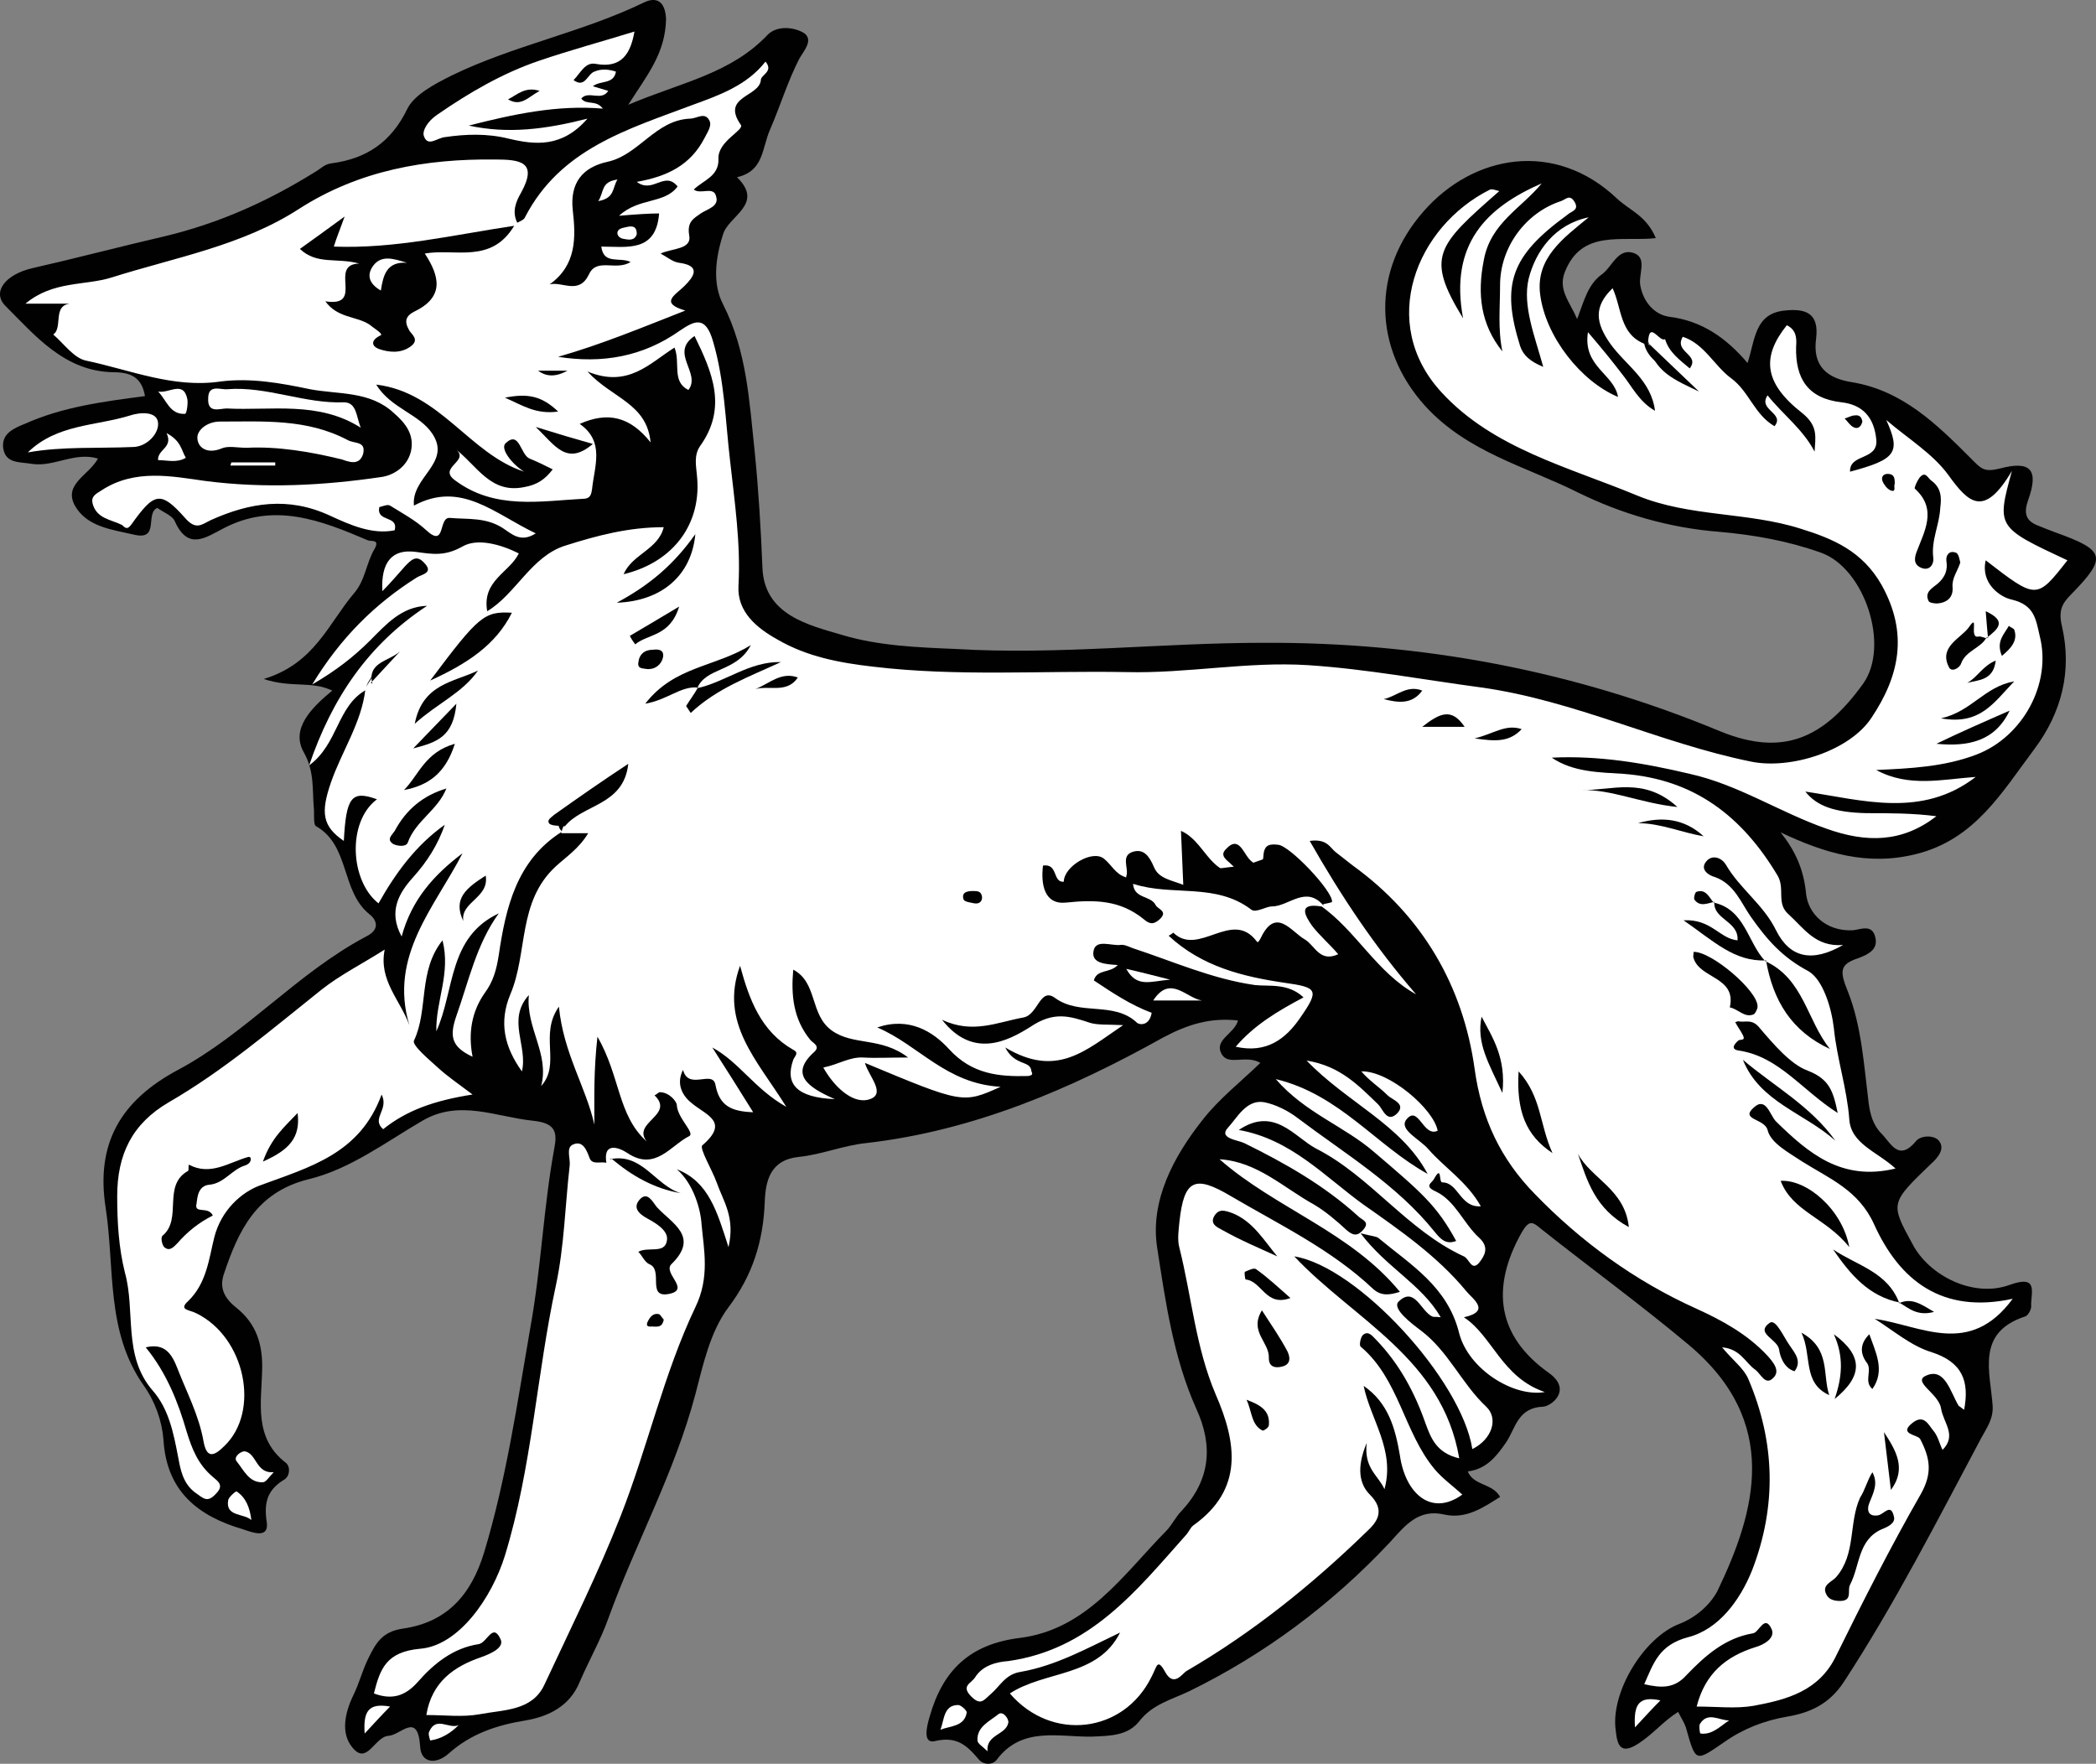 <?xml version="1.0" encoding="UTF-8" standalone="no"?>
<svg
   xmlns:dc="http://purl.org/dc/elements/1.1/"
   xmlns:cc="http://creativecommons.org/ns#"
   xmlns:rdf="http://www.w3.org/1999/02/22-rdf-syntax-ns#"
   xmlns:svg="http://www.w3.org/2000/svg"
   xmlns="http://www.w3.org/2000/svg"
   xmlns:sodipodi="http://sodipodi.sourceforge.net/DTD/sodipodi-0.dtd"
   xmlns:inkscape="http://www.inkscape.org/namespaces/inkscape"
   inkscape:version="1.0 (4035a4f, 2020-05-01)"
   height="228.816"
   width="271.915"
   sodipodi:docname="wolf-passant.svg"
   xml:space="preserve"
   viewBox="0 0 271.915 228.816"
   y="0px"
   x="0px"
   id="Layer_1"
   version="1.1"><rect x="0" y="0" width="271.915" height="228.816" fill="#808080" stroke="none"/><defs
   id="defs36497" /><sodipodi:namedview
   inkscape:current-layer="Layer_1"
   inkscape:window-maximized="0"
   inkscape:window-y="25"
   inkscape:window-x="0"
   inkscape:cy="115.39078"
   inkscape:cx="133.80809"
   inkscape:zoom="2.52"
   fit-margin-bottom="0"
   fit-margin-right="0"
   fit-margin-left="0"
   fit-margin-top="0"
   showgrid="false"
   id="namedview36495"
   inkscape:window-height="480"
   inkscape:window-width="820"
   inkscape:pageshadow="2"
   inkscape:pageopacity="0"
   guidetolerance="10"
   gridtolerance="10"
   objecttolerance="10"
   borderopacity="1"
   bordercolor="#666666"
   pagecolor="#ffffff" />
<style
   id="style36310"
   type="text/css">
	.st0{fill:#010101;}
	.st1{fill:#FFFFFF;}
</style>
<g
   transform="translate(-16.192,-84.609)"
   id="g36492">
	<g
   id="g36490">
		<path
   id="path36312"
   d="m 97.7,98.2 c 6.8,-2.9 13.3,-4 18.1,-9.1 1.2,-1.2 3.4,-1 4.7,-0.2 1.3,0.9 -0.1,2.4 -0.6,3.3 -1.5,2.9 -2.5,6.2 -3.8,9.2 -1.1,2.5 -0.8,5.4 -4.3,6.2 3.6,3.5 -1.1,5 -1.8,7.4 -1,3.1 -1.4,6.4 0,9.1 3.1,6.1 3.4,12.6 4.1,19.1 0.5,5 0.8,10 1,15 0.2,6.2 6,7.5 10.4,8.8 4.7,1.4 9.8,1.6 14.7,1.8 13.3,0.8 26.6,-0.8 39.9,-0.8 20.5,-0.1 40.3,3.6 59.3,11.5 8.1,3.3 13.4,0.9 18.5,-6.2 3.5,-4.9 0.2,-15 -5.5,-17 -4.2,-1.5 -8.6,-2.3 -13.2,-2.7 -6.4,-0.5 -12.6,-2.3 -18.3,-5.1 -6.8,-3.4 -14.3,-5.2 -19.8,-11.2 -6.8,-7.5 -7,-17.6 -0.2,-25.3 6.4,-7.3 17,-9.3 25.1,-1.6 1.6,1.5 3.8,2.2 5,5.1 -4.4,0.5 -9.6,-1.2 -11.8,4.4 -0.9,2.3 0.6,3.8 1.6,6.1 0.9,-2.4 1.4,-4.5 3.2,-5.8 1.4,-1 2.1,-3.6 4.3,-2.7 1.6,0.7 0.4,2.8 0.7,4.2 0.4,2.1 1.8,3.7 3.7,4 4.2,0.5 7.4,2.7 10.2,6 1,-3 0.9,-6.4 4.8,-6.8 2.7,-0.3 4.5,0.3 4.1,3.6 -0.5,3.6 1.4,5.2 4.7,5.7 6.5,1.1 10.9,5.4 15.3,9.8 1.4,1.4 1.7,1.9 3.8,1.4 4.1,-1.1 5.1,0.2 3.7,4.1 -0.6,1.7 -0.3,2.7 1.3,3.3 0.7,0.3 1.5,0.6 2.3,0.9 6.4,2.3 6.7,3.2 2,8 -1.2,1.2 -1.7,2.1 -1.2,4.2 1.3,5.7 0,11.1 -3.6,15.9 -4.2,5.6 -7.7,11.7 -15.3,13.6 -6.3,1.6 -11.9,-0.1 -17.6,-2.8 1.9,2.4 3,4.8 3.3,8 0.3,2.6 2.6,4.8 5.9,4.7 1,0 2.7,-1 3.1,1 0.3,1.5 -0.9,2.1 -2.2,2.6 -2.4,0.8 -2.5,1.6 -1.4,4.3 1.8,4.5 2.1,9.6 2.7,14.4 0.2,1.6 0.6,3 1.7,4.1 1.2,1.2 2.2,3.7 4.5,0.9 0.6,-0.7 2.4,-0.8 3,0.1 0.7,1 -0.2,2.1 -1.1,2.9 -5.3,5.1 -5.3,5.1 -2.4,10.4 2.2,4.2 8,7 12.6,5.3 3.9,-1.4 2.7,1.1 2.8,2.8 0,0.4 -0.4,1.2 -0.8,1.3 -6.4,2.1 -4.5,7.2 -4.2,11.6 0.1,1.7 -0.8,2.9 -1.5,4.2 -5.7,10.7 -11.2,21.5 -17.8,31.6 -1.9,2.9 -4.4,4 -7.3,4.5 -3,0.5 -5.8,1.6 -8.2,3.3 -3.8,2.6 -3.7,2.7 -5,-1.9 -0.2,-0.6 -0.6,-1.2 -1,-2 -1.8,1.1 -3.2,2.8 -5,4 -2.5,1.7 -2.9,0.3 -3.1,-1.6 -0.7,-4.9 3.6,-12 8.2,-13.8 2.1,-0.8 4,-2.4 5,-4.3 5,-10.4 8.2,-21.9 -3.7,-31.9 -6.2,-5.2 -12.8,-10 -19.1,-15 -1.2,-1 -1.6,-1.3 -2.6,0.4 -4.1,7.3 -3.1,13.5 3.5,18.2 3.1,2.2 0.4,4.3 -0.7,4.4 -3.3,0.1 -3.6,2.8 -4.8,4.6 -1.3,1.9 -2.6,3.5 -5,3.8 0.8,1.9 3.2,1.5 4.2,3.3 -2.2,1.4 -4.4,2.9 -7.2,2.3 -3.4,-0.8 -5.1,1.4 -7.1,3.6 -7.5,8 -16.2,14.5 -26,19.3 -2.3,1.1 -4.8,1.7 -6.5,3.9 -1.5,1.9 -3.8,1.9 -6.1,2 -4.3,0.1 -9.1,-1.4 -12.4,3 -0.5,0.7 -1.7,0.7 -2.3,0 -1.6,-1.9 -2.9,-3.1 -5.8,-2.4 -1.5,0.3 -1,-1.9 -0.6,-3.2 1.7,-6 5.2,-9.4 11.7,-10.2 8.7,-1.1 13.4,-8.2 19,-13.9 0.7,-0.7 1.2,-1.8 2,-2.6 3.7,-4 4.1,-8.4 1.9,-13.2 -3,-6.7 -4,-13.9 -5.1,-21 -0.9,-6 2.1,-11.7 5.9,-16.5 2.1,-2.7 4.9,-4.9 7.5,-7.4 -1.9,-1.1 -4.1,0.4 -5,-1.1 -1.1,-1.9 1.6,-2.6 2.1,-4.4 -3.6,-0.4 -6.5,0.5 -9.7,2.2 -12,6.7 -24.6,12.1 -38.5,13.7 -3,0.3 -5.8,1.5 -8.8,1.8 -3.7,0.4 -4.3,3.1 -4.4,5.9 -0.2,5.1 -1.6,9.5 -4.7,13.6 -2.4,3.2 -3.3,7.5 -4.3,11.3 -2.7,10.2 -7.8,19.4 -11.3,29.1 -1,2.8 -2.5,5.4 -3.7,8.2 -1.3,3.2 -4.1,4.5 -7,5 -3.7,0.6 -7.1,1.7 -10,4.3 -1.7,1.5 -3.6,1.2 -3.7,-0.9 -0.3,-4.6 -2.5,-1.5 -4.1,-1.4 -1.8,0.1 -2.8,3.9 -4.7,1.5 -1.5,-1.8 -1,-4.4 0.1,-6.7 0.8,-1.6 1.2,-3.3 2,-4.9 0.9,-1.8 1.7,-3.4 4.4,-3.8 5.7,-0.8 8.9,-4.3 10.6,-9.9 2.9,-9.6 4.3,-19.4 6,-29.2 1.4,-7.7 1.7,-15.6 3.1,-23.2 0.4,-2.1 0.2,-3.3 -2.8,-3.6 -4.8,-0.5 -9.5,-2.8 -14.3,0 -4.8,2.8 -9.4,6.3 -14.8,7.6 -6.8,1.7 -9.1,6.7 -11,12.4 -0.6,1.9 0.3,3.2 1.7,4.3 2.6,2.1 3.4,4.8 3.3,8.1 -0.1,4.2 -1.1,8.8 3.1,12 0.6,0.5 0.5,1.8 -0.3,2.2 -2.1,1.3 -2.6,2.9 -2.2,5.5 0.3,2.2 -1.9,1.3 -3.1,0.9 -5.8,-1.7 -9.9,-4.9 -10.3,-11.6 -0.2,-2.5 -1.1,-5 -2.6,-7.1 -4.9,-7 -3.7,-15.2 -4.9,-23 -1.3,-8.3 1.9,-13.9 9.4,-17.9 8.8,-4.7 15.5,-12.6 24.4,-17.3 2,-1 1.2,-2.3 0.4,-2.9 -3.7,-3 -2.5,-8.9 -6.9,-11.4 -0.4,-0.2 -0.2,-1.6 -0.3,-2.4 -0.2,-2.4 0.1,-4.7 -1.3,-7.2 -1.7,-3 0.9,-5.7 3.7,-8 -2.8,-1.3 -5.2,-0.3 -8.9,-1.5 6.6,-2 8.4,-7.2 11.7,-11.1 1.5,-1.7 1.6,-4 2.7,-5.8 0.7,-1.3 -0.5,-0.9 -0.9,-1.1 -6.1,-2.6 -12.2,-5 -18.8,-1.5 -2.3,1.2 -4.5,2.8 -6.2,-0.9 -0.3,-0.8 -1.5,-1.2 -2.3,-1.8 -1.6,0.7 0.3,4.2 -2.9,3.5 -3,-0.7 -6.2,-1 -7.8,-3.8 -1.5,-2.8 1.8,-3.9 3,-6.1 -3,-0.9 -5.7,1.1 -8.5,0.7 -1.7,-0.3 -3.5,0 -3.8,-2.1 -0.2,-1.8 1.3,-2.5 2.8,-3.1 4.9,-2.2 10.2,-2.9 15.6,-3.6 -0.4,-2.4 -1.8,-3.1 -4.1,-3.1 -6.3,-0.1 -10.1,-4.7 -14,-8.6 -1.8,-1.8 0,-4.1 3.5,-4.9 5.7,-1.3 11.4,-2.8 17,-4.1 7.2,-1.7 13.6,-4.6 19.7,-8.4 0.7,-0.4 1.2,-1 2.1,-1.1 4.5,-0.6 7.7,-2.7 9.8,-7 0.9,-1.9 3.6,-3.3 5.8,-4.4 8,-3.9 17,-5.6 25,-9.5 1.5,-0.7 2.7,-0.2 2.8,2.2 -0.1,4.5 -2.5,7.3 -4.9,11.1 z"
   class="st0" />
		<path
   id="path36314"
   d="m 230,129.1 c 0.1,-3.1 1.5,0 2.2,-0.5 0.5,1.7 1.9,2.7 3.2,3.8 1.4,-1.8 -2.1,-2.1 -0.9,-4.1 2.8,0.9 4.1,3.8 6.3,5.4 2.3,1.7 3,4.7 5.6,6.2 1.4,-1.7 -2.2,-2.1 -0.9,-4 2,2.5 4.6,4.4 6.1,7.3 0.1,-1.9 0.5,-3.3 -1.6,-5 -5,-3.9 -5.3,-7.3 -2,-11.4 1.2,0.6 1.3,1.6 1.2,2.8 -0.1,4.1 1.5,6.7 5.9,7.2 2.6,0.3 4.2,1.8 4.5,4.8 0.3,2.8 -3.5,1.8 -3.4,4.2 6,-1.6 6.6,-2.5 4.7,-6.7 2.8,2.4 6.1,4.4 8.1,7.2 2.6,3.6 4.6,5.5 8.2,-0.6 -2,7.3 -2,7.3 7.2,11.6 -4,5.1 -4,5.1 -10.6,0 -0.7,3 1.9,4.8 3.4,5.1 2.9,0.7 3.1,2.5 3.6,4.7 1.6,6.2 -2.2,13.1 -8.2,15.4 -4.2,1.6 -8.6,1.8 -13,2 4.2,2.3 8.6,1.2 12.9,0.9 -7,5.4 -14.7,3 -22.1,1.9 1.5,1.9 3.8,2.7 7.9,2.8 3,0 6.1,0 9.1,0.4 -4.4,3.4 -9,3.5 -14.3,1.6 -6,-2.1 -11.4,-5.7 -17.7,-7.1 -5.9,-1.4 -11.8,-2.4 -17.9,-2.1 2.8,1.9 6.2,1.9 9.3,2.1 9.2,0.7 15.4,5.5 20,13.2 1,1.7 -0.2,3.6 1.4,5 2,1.8 3.5,4.3 7.1,4 -4,2.3 -6.9,1.7 -8.7,-1.9 -1.6,-3.3 -4.7,-5.4 -6.5,-8.5 -0.6,-1 -1.8,-1.3 -2.5,-0.5 -1,1.1 0.3,1.9 1.1,2.1 2.5,0.9 3.4,3.4 4.6,5.1 2.1,3 4.1,5.3 7.5,7.1 1.9,1.1 3,4.8 3.3,7.4 0.4,4 1.7,7.8 2,11.8 0.2,3.2 3.6,4.2 6,6.4 -7,1.7 -11.3,-2 -15.5,-6.1 -0.8,-0.8 -1.3,-3.3 -2.9,-1.8 -1.8,1.6 1.4,1.4 1.8,2.9 0.4,1.7 2.7,2.9 4.5,4.1 3.5,2.2 7.3,3.7 9.3,8.1 3.3,7.3 8.8,11.7 18,9.7 -5.6,7.6 -11.8,3.5 -17.9,2.6 2.4,1.5 4.7,3.5 7.3,4.3 4.1,1.3 5,3.8 4.3,7.5 -0.3,-0.2 -0.5,-0.4 -0.7,-0.5 -1.1,-1.8 -1.8,-5.1 -4.3,-3.9 -1.7,0.8 1.7,2.3 2,4.2 0.3,1.9 2.1,3.5 0.2,5.4 -0.4,-0.8 -0.6,-1.8 -1.2,-2.5 -0.6,-0.7 -1.2,-2.2 -2.7,-1 -1.9,1.5 0.7,1.5 1,2.1 1.3,2.5 1.6,4.4 0.1,7.1 -3.9,6.8 -7.5,13.9 -11,21 -2.2,4.6 -6.4,5.7 -10.7,6.5 -2.3,0.4 -4.7,0.1 -7.4,0.1 1.1,-4.3 3.8,-6.5 7.6,-7.7 1.1,-0.3 2.7,-1.2 2.1,-2.4 -0.9,-1.9 -1.6,0.5 -2.4,0.6 -3.6,0.6 -6.2,2.9 -8.6,5.4 -1.6,1.8 -3.3,1.7 -5.5,1.2 1.2,-2.7 1.9,-5.1 5.7,-6.1 3.9,-1 6.7,-4.7 8.3,-8.7 3.2,-8.3 3,-16.6 -0.5,-24.8 -0.6,-1.4 -2,-2.4 -3.4,-4.1 2.4,0.2 3,2 4.3,2.9 0.7,0.5 1.3,2.1 2.3,1.1 1,-0.9 0.1,-2 -0.7,-2.9 -2.6,-2.8 -5.9,-4.6 -9.2,-6.1 -8,-3.6 -15,-8.7 -21,-14.9 -4.4,-4.5 -6.9,-9.7 -7.8,-16.2 -1.5,-10.8 -6.8,-19.9 -15.8,-26.4 -0.8,-0.6 -1.5,-1.2 -2.3,-1.8 -0.7,-0.6 -1.1,-1.7 -3.3,-1.4 4.1,7.2 8.5,13.8 13.8,19.9 -5.1,-2.8 -7.8,-8.3 -12.4,-11.5 -0.6,-2.8 -3.1,-4.1 -4.9,-5.7 -1.6,-1.4 -3.7,0.5 -5.7,0.6 -3.5,0.2 -3.5,1.1 -6.2,-1.6 -1.1,1.3 0.4,3.6 -1.4,4.3 -1.7,0.6 -3.2,-0.5 -4.4,-1.8 -1.3,-1.3 -1.9,-0.1 -2.6,0.7 -3.2,-1 -6.4,-1.5 -9.3,1.4 3.6,0.6 7.5,0.5 11,2.1 -0.1,-1 -2.4,-1.7 -0.6,-3.1 4.5,1.2 9.5,-0.7 13.9,2 1.8,1.1 4.1,-0.2 6.1,-0.4 1.6,-0.2 3.7,-1.3 4.2,1.6 -3.1,-0.5 -2.1,1.2 -1.2,2.5 1,1.3 2.3,2.4 3.4,3.7 -2.4,1.1 -3,-1.1 -4.3,-1.9 -1.8,-1 -3.8,-4.4 -5.8,-0.1 -0.2,0.3 -0.3,0.6 -0.5,0.3 -3.2,-4.2 -7.5,2.1 -10.8,-1.1 0,0 -0.2,0.2 -0.6,0.4 4.3,4 9.6,5.3 15,6.1 4.3,0.6 4.6,0.9 2.1,4.5 -1.9,2.8 -4.4,4.7 -8.4,3.8 2.4,-2.8 5.4,-4.6 8.8,-6.4 -2,-1.9 -4.5,-1.4 -6.3,-1.6 -5.6,-0.8 -10.7,-3.1 -15.9,-4.8 -0.5,-0.2 -1.1,-0.5 -1.6,-0.4 -1.2,0.1 -3,-0.7 -3.4,0.6 -0.5,1.8 1.5,1.9 3.1,2 -1,1.1 -2.7,0.5 -3.1,2 2.4,1.6 4.8,3.2 7.5,4.2 -0.3,1.8 -1.7,1.6 -2,1.2 -3,-2.7 -7.3,-0.8 -10.5,-3.1 -2,-1.5 -2.2,2.1 -4.1,2.5 -3.4,0.6 -6.6,2.2 -10.6,0.3 4,5.1 8.5,2.8 11.5,0.9 3,-2 5,-1.4 7.7,-0.5 1,0.3 2.2,0.2 4.3,0.3 -4.9,3.3 -8.6,6.9 -15.3,2.9 1.3,2.5 3.3,1.6 3.4,3.1 0.2,0.4 0.1,0.5 -0.4,0.6 -3.8,0.1 -7.3,-0.2 -10.3,-3.5 -2.1,-2.3 -5.2,-4.2 -9.3,-2.8 5.4,2.3 8.9,7.3 16,7.7 -4.9,2.2 -4.9,2.2 -17.6,-3.1 0.5,1.8 3,4.2 0.3,4.8 -2,0.4 -4.3,-1.7 -5.7,-4.2 2,-0.4 3.4,-1.4 5.2,-1.3 1.6,0.1 3.2,0 5.8,0 -3.5,-2.7 -7.1,-1.5 -9.9,-3.5 -2.9,-2.1 -1.8,-6.2 -5,-7.9 -0.3,3.3 0,6.4 2.2,9.1 0.3,0.4 1.4,0.8 0.5,1.6 -3.1,2.8 -1,4.5 2.7,6.1 -5,-0.2 -6.5,-2 -5.4,-5.1 0.2,-0.5 0.8,-0.9 0,-1.3 -4.2,-2.4 -5.7,-6.5 -6.9,-10.9 -2.7,7.4 2.2,12.2 6,18.3 -4.1,-2.3 -6.1,-5.8 -9.6,-7.7 1.8,2.8 3.5,5.5 5.3,8.4 -2.8,-0.1 -4.4,-0.8 -4.9,-3.6 -0.4,-1.9 -3.5,0.8 -4.2,-1.9 -1,2 0.1,3.5 1.1,4.3 1.9,1.6 5,2.4 1.4,5.5 -0.4,0.4 1.3,3.2 1.9,4.9 0.8,2.3 2.4,4.4 1.5,8.3 -1.5,-4.7 -2.6,-8.5 -6.7,-10.1 2.2,1.9 3.1,5.3 3.2,7.1 0.3,3.3 1.1,6.9 -0.8,10.8 -4.1,8.6 -6.2,18.2 -9.7,27.1 -2.9,7.4 -6.5,14.6 -9.9,21.9 -1.6,3.4 -5.3,3.2 -8.4,3.8 -2.2,0.4 -4.5,0.1 -6.9,0.1 0.7,-4.3 3.6,-6.3 7.1,-7.5 1.4,-0.5 3.1,-1.3 2.5,-2.4 -1,-2.1 -1.7,0.5 -2.8,0.7 -3.3,0.5 -5.8,2.5 -7.9,4.9 -1.6,1.8 -3.3,2.4 -5.7,1.5 0.8,-3.2 1.6,-5.4 6,-5.8 5,-0.4 9.3,-6.6 11,-12.1 3.5,-11.4 4.1,-23.4 6.6,-35 1.1,-5.1 1.2,-10.4 1.8,-15.6 0.1,-0.9 -0.5,-2.3 0.4,-2.7 1.3,-0.6 1.8,0.7 2.2,1.8 0.4,0.9 1.5,0.3 2.3,0.6 2.3,0.9 4.5,2.1 6.6,3.5 -2.2,-1.3 -4.2,-2.8 -6.7,-3.3 -0.6,-3 1.5,-2.3 2.7,-1.5 3.6,2.4 5.6,-1 8,-2.2 0.8,-0.4 -1.5,-2.3 -1.6,-4 0,-0.5 -1,-1.7 -2.2,-1.7 -0.2,0 -0.4,0.3 -0.7,0.4 2.7,2.6 -3,3.5 -1,6 -3.8,-3.4 -3.4,-8.4 -6.4,-13.6 -0.5,4.5 -0.4,7.9 -0.4,11.4 -1.1,-4.9 -4,-9.2 -4.6,-15.3 -2.6,3.7 0.3,7.4 -2.3,10.3 1.1,-4.2 -2,-7.5 -1.6,-11.8 -2.9,3.2 -0.1,6.6 -0.9,9.9 -2.3,-3.2 -3,-6.4 -1.5,-10 2.3,-5.4 0.9,-12 5.9,-16.6 1.3,-1.2 3,-2.3 4.2,-4.3 -1.3,0 -2.4,0 -3.5,0 0.7,-3.4 4.7,-3.1 6.1,-5.6 -1.7,1.3 -3.5,2.6 -5.5,3.6 -0.9,0.5 -1.3,0.9 -0.5,1.8 -5.9,3.7 -7.3,9.9 -8.2,16 -0.3,1.9 -0.7,3.4 -1.8,4.9 -1.7,2.4 -2.2,5.2 -1.6,8.3 -2.8,-1.3 -3,-2.7 -2.1,-5.3 1.6,-4.5 2.6,-9.3 5.5,-13.3 -6.6,3.1 -5.7,10 -8.1,15.3 -0.1,-3.9 1.9,-7.5 0.8,-11.8 -3.2,4 -1.8,9 -3.7,13 -0.3,0.6 2,2.5 3.2,3.6 1.1,1 2.4,1.9 4.4,3.4 -5.1,0.8 -8.6,2.1 -11.6,4.5 -1.6,-1.4 0.8,-2.5 -0.2,-4.5 -2.8,7.7 -9.3,9.4 -15.8,11.8 -2.4,0.9 -5,3.2 -5.9,6.7 -0.7,2.8 -1,6 -3.4,8.3 -1.3,1.2 0.2,1.1 1.1,1.6 6.3,3.1 8.3,12.7 3.6,17.2 -1.4,1.4 -2.3,1.6 -2.7,-0.6 -0.6,-3.4 -2.2,-6.4 -3.4,-9.5 -0.7,-1.8 -1.6,-3.3 -4.1,-2.7 2.7,3.3 4.2,7.1 5.3,10.9 0.7,2.3 1.5,4.3 3.4,5.9 0.7,0.6 1.5,1.1 0.4,2.2 -1.1,1.2 -1.6,0.6 -2.6,-0.1 -1.7,-1.2 -2,-3.1 -2.3,-4.7 -0.6,-3.1 -1.2,-6.2 -3.3,-8.6 -3.9,-4.5 -2.2,-10.3 -3.6,-15.3 -0.8,-3.2 -1,-6.5 -1,-9.9 0,-5.4 1.9,-9.4 6.7,-12.2 7.1,-4.1 13.4,-9.5 19.8,-14.6 2.4,-1.9 5.2,-3.3 8.2,-5.2 -0.8,4 2,6.5 3.2,9.8 -2.7,-9 3.3,-15.3 6.9,-22.3 -3.7,2.8 -6.6,6 -7.9,10.8 -1.8,-3.3 -0.3,-5.7 1.5,-7.7 1.8,-2 3.2,-4.2 4.1,-6.8 -3.8,2.7 -6.4,6.3 -8.6,10.2 -3.7,-2.9 -4.1,-10.6 -0.2,-13.5 -3.3,-1.2 -4,-0.3 -4.3,5.4 -2.8,-1.9 -3,-3.7 -1.7,-7.5 1.4,-4.1 4,-7.8 4.5,-12.2 0.2,-0.8 1,-1.2 1.1,-2.5 -0.2,1.2 -1.1,1.7 -1,2.6 -3.8,2.1 -3.6,7 -7.4,9.8 3,-8.8 7.7,-15.7 15.3,-20.7 -3.3,0.1 -5.3,2.4 -7.4,4.5 -2.1,2.1 -4.4,3.9 -7.5,5.7 3.7,-6.1 8.2,-10.5 13.6,-13.9 0.7,-0.4 2.2,-0.6 0.9,-1.9 -1,-1.1 -1.7,-0.3 -2.4,0.4 -1,1.1 -1.9,2.2 -3,3.3 -0.2,-3.7 1.2,-5.5 4.3,-5.1 2.2,0.3 3.8,0.6 6.1,-0.7 1.9,-1.1 4.9,-0.3 7.3,0.9 -1.2,2.5 -4.8,3.5 -4.1,7.5 3.7,-2.2 5.7,-7.1 10.1,-8.5 4.1,-1.3 8.2,-2.4 12.8,-2.4 -0.7,2.9 -4.1,3.5 -5.2,6.1 6.6,-1.6 10.2,-6.7 9.5,-12.9 -0.1,-1.2 -0.4,-2.5 0.4,-3.7 3.6,-5 1.6,-9.6 -0.7,-14.3 -3.3,2.2 0.9,4.8 -0.8,7 -2.2,-1.1 -1,-3.5 -1.8,-5.5 -3.2,2 -6,5.3 -11.3,3.1 3.2,3.5 7.7,4.1 8.2,9.2 -2.7,-3.4 -5.6,-4 -9.2,-2.4 3.3,2.3 1.9,5.5 1.6,8.5 -0.1,0.6 -0.2,1.1 -0.9,1.2 -5.8,0.3 -11.7,1.5 -16.9,-2.4 -2.3,-1.7 2.2,-2.5 0,-4.1 2.9,2.2 4.6,5.9 9,5 1.7,-0.3 2.7,-1 3.7,-2.3 -1,-0.5 -2,-1 -3,-1.4 -1.2,-0.5 -1.3,-3.7 -3.1,-2 -0.8,0.7 0.9,2.8 2.4,3.7 -7.1,-2.3 -10.9,-10.3 -19.2,-11.3 1.9,3.1 5.6,3.8 7.3,6.4 2.5,3.8 -2.8,5.6 -2.4,9.3 6.1,-3.3 10.5,1.1 15.8,3.6 -2,1.3 -3.2,0 -4.3,-0.7 -2.2,-1.4 -4.5,-1.1 -6.8,-1.3 -1.6,-0.2 -0.5,4 -3.1,1.6 -1.4,-1.3 -3.1,-2.2 -4.7,-3.2 -0.3,-0.2 -1,0.1 -1.4,0.2 -0.4,2 2.5,1 2,3 -2.9,0.6 -5.8,-0.7 -8.4,-1.9 -5.4,-2.5 -10.4,-1.7 -15.5,0.6 -1.2,0.6 -1.9,1.3 -3.3,-0.3 -3.2,-3.6 -4,-3.3 -7,0.9 -0.6,0.8 -0.9,0.2 -1.2,0 -1.4,-0.7 -3.3,-0.8 -3.8,-2.8 -0.2,-0.9 0.4,-1.2 1.2,-1.7 4.3,-2.8 9.1,-1.8 13.4,-1.2 7.7,1 15.3,0.6 22.8,-0.5 1.6,-0.2 3.4,-1.3 3.9,-3.3 0.5,-2.2 -0.7,-3.7 -2.2,-5 -3.1,-2.9 -7.2,-2.4 -10.9,-3.1 -3.8,-0.8 -7.7,-1.5 -11.6,-1 -6.1,0.9 -11.7,-1.5 -17.4,-2.7 -1.6,-0.3 -2.9,-2.2 -4.3,-3.4 1.4,-0.9 -0.4,-4.3 2.9,-4 -2,0 -4,0 -6.5,0 3.6,-3 7.7,-2.3 11.2,-3.4 8.2,-2.6 16.9,-4.1 24.3,-8.9 7.8,-5 16.4,-6.5 25.4,-6.4 3.3,0 5.6,0.3 3.4,4.3 -0.7,1.2 -1.2,2.5 -0.5,3.9 0.4,-0.2 0.9,-0.4 1,-0.7 4.6,-8.9 13.3,-11.4 21.8,-14.6 3.3,-1.2 7,-2.5 9.4,-5.6 1.1,1.3 -0.6,1.7 -0.6,2.4 -0.2,2.2 -5.2,2.1 -2.6,5.8 0.5,0.7 -3,2.1 -2.9,4.4 0.1,2.3 -2,2.8 -3.2,4 0.9,0.7 2.6,-0.5 2.9,0.9 0.4,1.3 -1.1,1.6 -2,2.2 -0.8,0.6 -1.8,1 -1.5,2.8 0.4,1.9 -2.2,1.7 -3.7,2.4 0.9,0.5 1.6,1.1 2.4,1.2 3,0.4 1.8,1.9 0.7,3 -1.2,1.2 -3.3,2.2 0.1,3.2 -5.6,2.2 -10.9,4.4 -16.5,6 5.7,0.9 11,0 15.8,-3.4 1.8,-1.2 3.3,-2.1 4.3,1.4 1.5,5.1 1.6,10.3 2.2,15.4 0.6,5.4 1.4,10.8 1.1,16.3 -0.2,3.4 2.4,5.5 5.1,7 3.8,2.2 8,3 12.4,3.5 10.9,1.3 21.8,0.5 32.8,0.7 7.9,0.2 15.7,-1.4 23.6,-0.9 7.6,0.5 15,1.9 22.5,2.9 12.1,1.7 23.1,7.2 34.9,9.6 5.2,1.1 12.9,-1.4 15.7,-5.7 3.6,-5.4 4.8,-10.9 1.3,-17.2 -2.5,-4.4 -6.3,-6 -10.5,-7.3 -6.9,-2.2 -14.4,-1.5 -21.2,-4.3 -8.9,-3.7 -18.7,-6.1 -25.4,-13.4 -8.3,-9 -3.3,-21.5 6.3,-26.3 0.3,-0.1 0.8,0.1 1.2,0.2 -8.1,7.1 -9.6,8.5 -4.7,16.5 -1.8,-9.7 3.1,-14.4 10.2,-17.5 -2.6,3.2 -6.6,5.1 -7.5,9.9 -0.9,4.5 -0.4,8.4 2.4,11.9 -0.6,-2.9 -0.3,-5.7 -0.3,-8.6 0,-4.9 3.3,-9.4 7.9,-10.9 0.6,-0.2 1.1,-0.9 1.7,0 0.8,1.2 -0.4,1.3 -0.9,1.8 -7.3,5.3 -8.6,9 -6.1,17 0.4,1.2 1.3,2 3,2.7 -1.1,-4 -2.7,-7.9 -1.9,-11.4 0.9,-3.6 3.4,-7.1 7.8,-8 -3.3,2.7 -6.9,5.3 -6.3,10 0.7,5.5 5.3,11.3 10.1,13.3 -0.5,-3 -4.6,-3.9 -3.9,-8.4 1.8,2.1 3.1,3.7 4.4,5.4 1.3,1.6 2.2,3.6 4.3,4.8 -0.5,-4 -3.8,-5.9 -5.8,-8.7 -1.9,-2.7 -2.2,-4.8 0.3,-7.2 1.2,2.6 0.9,5.9 4.1,7.2 0.4,2 2.5,2.9 3.2,4 -0.2,-1.3 -1.9,-2.3 -2.7,-4.1 z"
   class="st1" />
		<path
   id="path36316"
   d="m 216.6,265.2 c -4.1,0.7 -9.9,-3 -11.1,-7.6 -1.5,-6.1 -6.3,-8.9 -10.5,-12.4 -0.3,-0.2 -0.7,-0.2 -2.3,-0.6 3.4,4.5 7.9,6.6 10.4,10.9 -0.7,-0.1 -0.9,0 -1.1,-0.1 -1.5,-0.7 -2.3,-4 -4.4,-1.9 -0.8,0.9 1.7,2.8 2.9,3.7 3.6,2.7 5.3,6.9 8.5,9.9 1.6,1.5 0.8,4.2 -1.8,5.5 -1.4,-9 -14.9,-23.7 -23.1,-25 7.7,8.2 19.2,13.2 21.4,26.2 -3,-0.7 -3.7,-2.7 -4.4,-4.6 -1.4,-4 -3.4,-7.7 -6.4,-10.8 -0.5,-0.5 -1,-1.2 -1.7,-0.6 -0.3,0.3 -0.5,1.3 -0.3,1.5 5,4.2 5.6,11.1 9.6,15.9 1,1.2 2.4,2.2 3.6,3.3 -4,2.9 -7.4,-0.1 -8.1,-5.1 -0.6,-3.5 -1.5,-6.8 -4.7,-9 0.9,4.4 4.1,8.3 2.7,13.4 -0.8,-1.8 -2.7,-2.7 -2.3,-6 -1.4,3.3 -0.9,5.4 0.4,6.7 2.1,2.1 0.9,3.6 -0.4,4.8 -7.1,6.9 -14.8,13.1 -23.4,18.1 -0.5,0.3 -1.6,2.1 -2.7,0.2 -1.1,-2 -1.1,-0.8 -1.8,0.5 -3.6,7.4 -13,8.5 -18.4,2.2 4.6,-3 11.4,-2.1 14.3,-7.9 -4.2,2 -8.3,4.3 -12.9,5.1 -2,0.3 -2.7,1.9 -3.9,2.9 -0.9,0.8 -1.3,1.5 -2.5,0.3 -1.4,-1.4 0,-1.7 0.5,-2.5 1,-1.6 2.9,-2 4.3,-2.1 10.6,-1.5 16.6,-9.1 23,-16.3 0.4,-0.4 0.6,-1 1,-1.3 6.6,-4.7 5.6,-10.8 2.9,-17 -2.6,-6.1 -3.1,-12.6 -4.7,-19 -0.3,-1.1 -0.1,-2.3 0,-3.4 0.6,-5.5 2,-6.1 6.7,-3.3 6.3,3.7 13,6.9 18.4,12 1.1,1 2.2,0.8 3.5,0.4 -6.4,-7.8 -16.1,-10.8 -23.4,-17.2 4.9,0.3 8.3,3.7 12.3,5.9 1.5,0.9 2.9,2.1 4.2,3.3 0.8,0.7 1.4,0.8 2.1,0 1,-1.1 -0.1,-1.3 -0.6,-1.8 -4.4,-4 -9.5,-6.9 -14.8,-9.5 -0.8,-0.4 -3.4,-0.6 -2.1,-2 1.2,-1.3 2.4,-3.7 4.7,-3.3 1.5,0.3 3.1,1.1 4.4,2.1 6.1,4.6 12.8,8.6 17.7,14.7 0.8,1 1.5,1.7 2.8,1.2 -2.5,-4.6 -4.5,-6.3 -10.6,-11.5 -3.9,-3.4 -9,-5.1 -12.8,-9.5 8.3,2 13,8.6 19.7,12.3 -3.4,-6.4 -10.4,-9.2 -15.7,-14.7 4.4,0.7 6.8,3.3 9.3,5.7 0.6,0.6 1.1,2.4 2.4,1.2 1.3,-1.3 -0.6,-1.8 -1.2,-2.4 -1.1,-1.1 -2.4,-1.9 -3.4,-3.1 3.6,-0.1 9.4,4.9 9.9,7.7 -1.9,0.9 -2.5,-3.5 -4.1,-1.4 -0.9,1.3 1.8,2.5 2.9,3.8 2.1,2.4 5,4.2 6.8,7.4 -2.7,0.2 -2.9,-3.1 -5,-3.1 -0.5,0 0,-2.4 -1.1,-0.4 -0.3,0.5 -1.3,0.9 0.3,1.6 2.5,1.2 3.6,4.2 5.6,6 1.4,1.3 0.6,2.4 0,3.2 -1,1.2 -1.3,-0.5 -2,-0.8 -7.4,-3.4 -12.1,-10.4 -19.2,-14 -2.8,-1.5 -5.4,-5.5 -10,-2.4 6.8,1.2 11.2,6.1 16.2,9.7 4.7,3.3 9.6,6.7 13.3,11.2 0.8,1 3.3,2.6 -0.3,3.4 3.7,2.4 4.9,7.8 10.5,9.7 z"
   class="st1" />
		<path
   id="path36318"
   d="m 96.1,93.9 c -0.3,1.7 -2,1.1 -3,1.9 0.7,0.2 1.3,0.4 2,0.6 -0.9,1.4 -2.6,-0.1 -3.5,1 0.7,0.9 1.9,0.1 2.8,1.3 -5.9,-0.5 -11.5,0.7 -17.4,2.2 5.1,1.1 9.9,0.5 15.4,-0.9 -3.3,3.8 -6.8,3.4 -10.2,2.6 -2.8,-0.7 -5.6,-0.6 -8.3,-0.2 -1,0.1 -2.2,1.3 -2.7,-0.1 -0.3,-0.7 0.5,-2 1.7,-2.8 4.2,-2.9 8.5,-5.4 13.2,-7 4.1,-1.4 8.2,-2.5 12.4,-3.8 -0.5,2.9 -1.7,4.8 -5,4.2 -1.4,-0.3 -2,1.2 -2.9,2.1 1.5,1.1 1.8,-0.8 2.7,-1.1 0.9,-0.4 1.9,-0.3 2.8,0 z"
   class="st1" />
		<path
   id="path36320"
   d="m 48.2,142.7 c -1.3,0 -2.4,-0.3 -3.3,0.1 -1.7,0.7 -3,0 -3.1,-1.3 -0.1,-1.1 1.3,-2.2 2.9,-2.2 5.7,0 11.3,-0.4 16.6,2.4 0.9,0.5 2.4,0.1 2,1.8 -0.5,1.6 -1.9,1 -2.8,0.7 -4.1,-1 -8.3,-1.7 -12.3,-1.5 z"
   class="st1" />
		<path
   id="path36322"
   d="m 19.8,143.3 c 3.8,-3.7 8.8,-3.4 13.3,-4.8 1.2,-0.4 3.5,-0.6 3.6,1 0.1,1.4 -1.5,3.1 -3.3,3.1 -4.5,0.2 -9.1,-0.1 -13.6,0.7 z"
   class="st1" />
		<path
   id="path36324"
   d="m 63,140.1 c -5.5,-3.5 -11.6,-2.2 -17.4,-2.5 -0.9,0 -2.5,0.7 -2.4,-1.3 0,-1.9 1.6,-1.1 2.5,-1.2 5.1,-0.4 10,1.9 15.1,1.7 1.7,0 1.6,1.9 2.2,3.3 z"
   class="st1" />
		<path
   id="path36326"
   d="m 36.7,135.4 c 1.4,0.3 3.3,-1.5 3.8,1 0.1,0.6 -0.1,1.9 -0.3,1.9 -2,0.1 -2.4,-1.8 -3.5,-2.9 z"
   class="st1" />
		<path
   id="path36328"
   d="m 144.3,311.8 c -0.6,-0.6 -1.3,-1 -1.3,-1.4 -0.1,-1.8 1.6,-2.5 2.7,-3.4 0.6,-0.5 1.4,0.6 1.3,1.1 -0.3,1.6 -2.9,1.5 -2.7,3.7 z"
   class="st1" />
		<path
   id="path36330"
   d="m 51.7,275.6 c -0.6,0.6 -1,1.3 -1.4,1.3 -1.8,0.1 -2.5,-1.6 -3.4,-2.7 -0.5,-0.6 0.6,-1.4 1.1,-1.3 1.5,0.3 1.4,2.9 3.7,2.7 z"
   class="st1" />
		<path
   id="path36332"
   d="m 165.8,214.4 c 2.2,-3.4 4.3,-0.3 6.3,0 -2.1,0 -4.1,0 -6.3,0 z"
   class="st1" />
		<path
   id="path36334"
   d="m 48.8,281.8 c -1,-0.9 -3.4,-0.4 -3,-2.6 0.1,-0.4 1,-1.2 1.1,-1.1 1.2,0.8 1.7,2.1 1.9,3.7 z"
   class="st1" />
		<path
   id="path36336"
   d="m 138.2,309 c 0.5,-1.3 0.4,-3.2 2.3,-3.2 0.4,0 1.2,0.8 1.1,1 -0.3,1.8 -2.1,1.7 -3.4,2.2 z"
   class="st1" />
		<path
   id="path36338"
   d="m 37.8,140.8 c 1.9,1 1.9,2.2 2.5,3.2 -1.2,0.7 -2.4,0.3 -3.6,0.3 -0.1,-1.4 2,-1.6 1.1,-3.5 z"
   class="st1" />
		<path
   id="path36340"
   d="m 231.6,305.2 c -1.1,1.1 -2,2.1 -3.3,3.5 -0.2,-3 0.5,-4.1 3.3,-3.5 z"
   class="st1" />
		<path
   id="path36342"
   d="m 66.8,306 c -1.1,1.1 -2,2.1 -3.3,3.5 -0.2,-2.9 0.5,-4 3.3,-3.5 z"
   class="st1" />
		<path
   id="path36344"
   d="m 75.7,308.4 c -1.1,1.1 -2.3,1.8 -3.7,2 -0.1,-0.4 -0.3,-0.9 -0.1,-1.2 0.9,-2 2.6,-0.2 3.8,-0.8 z"
   class="st1" />
		<path
   id="path36346"
   d="m 240.5,307.8 c -1.2,0.8 -2.2,1.9 -3.7,1.7 -0.1,0 -0.2,-0.9 -0.1,-1.2 1,-1.7 2.5,-0.5 3.8,-0.5 z"
   class="st1" />
		<path
   id="path36348"
   d="m 46.2,144.6 c 1.9,0 3.8,0 5.7,0 0,0.1 0,0.3 0,0.4 -1.9,0 -3.9,0 -5.8,0 0,-0.2 0.1,-0.3 0.1,-0.4 z"
   class="st1" />
		<path
   id="path36350"
   d="m 162.3,210.3 c 1.8,0.4 3.3,0.8 5.7,1.4 -2.6,0.2 -4.3,1.1 -5.7,-1.4 z"
   class="st1" />
		<path
   id="path36352"
   d="m 98.8,108.2 c 2.1,1.6 3.6,-1.5 5.3,0.6 -1.7,2.3 -5,1.4 -7.6,3.8 2.4,-0.2 4,-0.3 5.2,-0.3 -0.4,5.1 -4.2,4.3 -7.5,4.3 0.3,2.4 2.4,1.3 3.8,2 -1.9,1.2 -4.4,-0.6 -5.4,1.6 -1.3,2.7 -3.4,0.9 -5.1,1.3 3.5,-2.5 3.4,-6.1 3,-9.6 -0.4,-3.6 1.3,-5.6 4.5,-6.3 4.1,-0.9 6.2,-5.4 10.7,-5.6 0.9,0 1.9,-0.9 2.5,0.2 0.4,0.7 -0.2,1.5 -0.6,2.3 -1.8,3.5 -4.8,5 -8.8,5.7 z"
   class="st0" />
		<path
   id="path36354"
   d="m 71.3,117.5 c 1.9,2.9 2.6,5.6 -1.3,7.5 -1.2,0.6 -1.4,1.3 -0.7,2.5 0.3,0.5 1.4,1.2 0.1,2.1 -1.3,0.9 -2.8,0.7 -4,0.3 -1.1,-0.4 -1.1,-1.2 0.2,-1.8 0.3,-0.2 -0.9,-0.9 -1.5,-1.4 -1.7,-1.1 -4.1,-0.8 -5.7,-3 5.2,0.8 0.3,-4.8 4.4,-4.9 -2.9,-0.8 -5.5,0.2 -7.7,-1.9 1.8,-1.3 3.5,-2.5 5.8,-4.2 -0.6,1.7 -1,2.6 -1.4,3.9 7.9,0.3 15.4,-1.5 23.4,-2.7 -3,5 -7.7,2.9 -11.6,3.6 z"
   class="st0" />
		<path
   id="path36356"
   d="m 187.9,202.1 c -2.3,-2.7 -4.5,0.1 -6.7,0.1 -0.8,0 -2.1,0.9 -2.7,0.4 -4.6,-3.5 -10.2,-1.7 -15.2,-3.3 -0.8,0.2 -1.2,-0.1 -1,-1 0.4,-1 -0.8,-2.7 0.9,-3.2 1.4,-0.4 2.1,0.6 2.7,2 0.6,1.5 2.3,1.7 3.8,2.3 -0.1,-2.5 -0.2,-4.6 -0.3,-7 3,1.3 3.6,5.4 7.4,5.6 -0.3,-1.5 -2.9,-2 -1.5,-3.3 1.5,-1.6 2.1,0.3 2.9,1.3 0.7,0.8 1.8,1.4 1.9,-0.4 0.1,-1.5 0.9,-1.5 1.9,-1.4 1.5,0.1 7.1,6 7,7.4 0,0.1 -0.7,0.2 -1.1,0.3 -0.1,0 0,0.2 0,0.2 z"
   class="st0" />
		<path
   id="path36358"
   d="m 162.2,198.4 c 0.3,0.3 0.7,0.7 1,1 0.2,1.8 2.3,1.4 2.9,2.6 0.3,0.6 1.7,0.8 0.5,1.9 -0.8,0.7 -1.3,0.6 -2.1,-0.1 -3,-2.4 -6.2,-2.5 -10,-2.1 -2.8,0.3 -3.3,-2.3 -3,-4.8 2,-0.3 1.2,2.2 2.7,2.1 0,-2 3.7,-4.2 5.2,-3 1,0.8 1.5,2 2.8,2.4 z"
   class="st0" />
		<path
   id="path36360"
   d="m 43.8,242.3 c -1.8,0.9 -3.3,2.1 -4.6,3.6 -0.5,0.5 -1,1.1 -1.7,0.5 -0.3,-0.3 -0.5,-1.3 -0.2,-1.5 2.6,-2.2 -0.1,-6.5 3.3,-8.4 0.1,-0.1 0,-0.5 0.1,-0.8 2.8,1.5 5.2,-0.3 7.7,-1 0.5,-0.1 0.5,0.8 -0.4,1.1 -1.7,0.5 -2.7,2.3 -4.6,2.5 -1.5,0.1 -1.6,1.6 -1.7,2.4 -0.4,1.5 1.5,0.3 2.1,1.6 z"
   class="st0" />
		<path
   id="path36362"
   d="m 254.6,229 c -4.7,-3 -7.6,-7.3 -12.8,-8.1 -0.9,-0.1 -0.9,-0.6 -0.1,-1.3 0.2,-0.2 1,0.1 0.6,-0.7 -0.3,-0.6 -0.7,-1.1 -1,-1.7 0.1,0 0.3,-0.1 0.4,-0.1 0.9,0.2 1.8,-0.4 2.8,0.9 1.8,2.1 4,4.7 6.2,5.5 2.8,1.1 3.3,2.6 3.9,5.5 z"
   class="st0" />
		<path
   id="path36364"
   d="m 259.1,275.6 c 0.8,1.5 0.1,2.7 -0.4,4 -0.3,0.7 -0.3,1.8 1.1,1.6 0.8,-0.1 1.7,-1.7 2.1,0.2 0.2,0.8 -0.8,1.3 -1.6,1.6 -3.1,1.4 -2.8,4.7 -4.1,7.2 -0.4,0.7 0.4,2.1 -1.3,2.1 -0.8,0 -1.5,-0.2 -1.8,-0.9 -0.6,-1.2 0.8,-1.6 1.3,-2.2 2.6,-3 1.6,-7 3.1,-10.3 0.7,-1.1 0.9,-2.2 1.6,-3.3 z"
   class="st0" />
		<path
   id="path36366"
   d="m 99,247 c 1.3,-0.7 3.4,0.3 3.7,-1.4 0.3,-1.3 -1.4,-2.3 -2.5,-2.9 -1.3,-0.7 -1.9,-1.5 -1,-2.5 1,-1.1 1.7,0.4 2.2,1 1.9,2.1 5.6,3.8 1.9,7.4 -1.2,1.2 2.7,3.4 -0.5,3.9 -2.7,0.4 -0.5,-3.2 -2.4,-3.9 -0.6,-0.3 -0.9,-1.1 -1.4,-1.6 z"
   class="st0" />
		<path
   id="path36368"
   d="m 245.2,209.3 c 5,2.3 5.4,7.7 8.4,11.4 -5,-2.3 -7.4,-6.3 -8.3,-11.5 z"
   class="st0" />
		<path
   id="path36370"
   d="m 82.6,164.1 c -2.1,4.2 -5.8,6.6 -10.6,8.8 6.3,-8.4 7,-9 10.6,-8.8 z"
   class="st0" />
		<path
   id="path36372"
   d="m 235.9,208.1 c 2.3,-0.1 8.4,5.1 8.3,7.1 0,0.3 -0.3,0.9 -0.5,1 -1.2,0.5 -2,-0.7 -3.1,-0.9 0.9,-4 -3.9,-3.7 -4.7,-6.4 -0.1,-0.2 0,-0.3 0,-0.8 z"
   class="st0" />
		<path
   id="path36374"
   d="m 245.3,209.2 c -4.1,0.2 -6.8,-2.5 -10.7,-5.2 3.6,-0.2 4.7,2.4 7,2.6 0.2,-2.5 -3.2,-2.7 -3,-5 l -0.1,0.1 c 4.1,0.9 4.4,5.2 6.7,7.6 0,0 0.1,-0.1 0.1,-0.1 z"
   class="st0" />
		<path
   id="path36376"
   d="m 267.9,150.5 c -0.1,2.2 -1.2,4.2 -0.9,6.5 0.1,0.7 -0.4,1.7 -1.5,1.3 -0.8,-0.3 -1.1,-0.9 -0.7,-2 1,-2.7 2.8,-5.6 -0.2,-8.3 -0.1,-0.1 0.3,-1 0.6,-1.4 0.8,-1 1.1,0.1 1.6,0.4 1.2,0.9 1.3,2.1 1.1,3.5 z"
   class="st0" />
		<path
   id="path36378"
   d="m 89.5,191.8 c -0.7,-0.1 -1.5,0 -2,-0.3 -0.5,-0.5 0.3,-0.9 0.6,-1.2 3.1,-2.2 6.1,-4.3 9.6,-6.6 -0.6,5.5 -6,5.2 -8.3,8.2 0,0 0.1,-0.1 0.1,-0.1 z"
   class="st0" />
		<path
   id="path36380"
   d="m 254.3,232.6 c -4,-3.6 -9.8,-5 -12,-10.5 4,3.4 8.8,6 12,10.5 z"
   class="st0" />
		<path
   id="path36382"
   d="m 256.1,246.4 c -3,-3.8 -7.4,-4.6 -8.9,-8.6 3.4,-0.2 8,3.7 8.9,8.6 z"
   class="st0" />
		<path
   id="path36384"
   d="m 106.7,173.8 c -2.2,-0.2 -3.9,1.6 -6.8,2.1 3.8,-4.9 9,-4.7 13.7,-7.6 -1.9,3.6 -5.9,2.8 -7,5.7 z"
   class="st0" />
		<path
   id="path36386"
   d="m 106.4,153.9 c -0.5,5.4 -4.4,8.7 -10.2,8.9 4.1,-2.2 7.3,-4.8 10.2,-8.9 z"
   class="st0" />
		<path
   id="path36388"
   d="m 220.9,234.3 c 1.7,3.2 6.1,4.6 6.6,9.5 -4.4,-2.4 -5.4,-6 -6.6,-9.5 z"
   class="st0" />
		<path
   id="path36390"
   d="m 213.2,223.6 c 3,3.3 2.7,6.9 4.4,10.6 -3.5,-2.3 -4.7,-5.5 -4.4,-10.6 z"
   class="st0" />
		<path
   id="path36392"
   d="m 74.1,186.9 c -1.1,2.8 -4,4.2 -5,7 -0.2,0.6 -1.3,0.5 -1.9,0.2 -0.9,-0.6 -0.2,-1.1 0.2,-1.7 1.5,-2.8 3.7,-4.6 6.7,-5.5 z"
   class="st0" />
		<path
   id="path36394"
   d="m 262.7,253.6 c -4.1,-0.8 -6.5,-3.7 -8.7,-6.9 3.1,2.1 7.1,2.9 8.6,7 z"
   class="st0" />
		<path
   id="path36396"
   d="m 106.6,173.9 c 3.7,-0.8 6.8,-3.5 10.9,-3.4 -4.1,1.9 -8.3,3.4 -11.7,6.6 -0.2,-0.3 -0.4,-0.6 -0.6,-0.9 0.5,-0.8 1.1,-1.6 1.6,-2.5 -0.1,0.1 -0.2,0.2 -0.2,0.2 z"
   class="st0" />
		<path
   id="path36398"
   d="m 276.9,176.8 c -1.9,4 -5.4,4.7 -9.5,4.3 3.1,-1.5 6.3,-2.9 9.5,-4.3 z"
   class="st0" />
		<path
   id="path36400"
   d="m 78.2,171.6 c -2,2.9 -5.2,4.2 -8.2,6.9 1,-5.2 5.1,-5.4 8.2,-6.9 z"
   class="st0" />
		<path
   id="path36402"
   d="m 75.2,181.1 c -1.2,3.8 -3.4,5.4 -6.6,6 1.9,-1.9 2.7,-4.9 6.6,-6 z"
   class="st0" />
		<path
   id="path36404"
   d="m 233.8,189.3 c -4.8,-0.5 -8.5,-2.3 -12.5,-2.2 4,0.1 8.1,-1.8 12.5,2.2 z"
   class="st0" />
		<path
   id="path36406"
   d="m 253.5,265.6 c -3.5,-1.6 -2.2,-5.1 -3.6,-8.1 3.8,2.1 2.7,5.4 3.6,8.1 z"
   class="st0" />
		<path
   id="path36408"
   d="m 208.4,216.5 c 1.4,2.7 3.2,5.3 2.7,9.9 -1.8,-3.9 -3.4,-6.5 -2.7,-9.9 z"
   class="st0" />
		<path
   id="path36410"
   d="m 95.3,235 c 4.2,-0.9 5.9,3.4 9.2,4.4 -3.5,-0.6 -6.4,-2.3 -9,-4.5 -0.1,0 -0.2,0.1 -0.2,0.1 z"
   class="st0" />
		<path
   id="path36412"
   d="m 254.2,266.1 c 1,-2.9 1.2,-5.5 -0.1,-8.4 3.8,2.8 3.8,5.4 0.1,8.4 z"
   class="st0" />
		<path
   id="path36414"
   d="m 268,177.8 c 4,-0.9 5.6,-4.1 9.5,-4.8 -2.7,2.8 -4.4,5.7 -9.5,4.8 z"
   class="st0" />
		<path
   id="path36416"
   d="m 270.5,157.6 c -0.4,1.2 -1.1,2 -1,3.2 0.1,1.3 -0.7,2 -2,2.1 -0.4,0 -1,-0.1 -1.1,-0.3 -0.6,-1.2 0.5,-1.7 1.2,-2.3 0.9,-0.8 1.3,-1.7 1.1,-2.9 -0.1,-0.8 0.4,-1.4 1.2,-1.1 0.4,0.1 0.5,0.9 0.6,1.3 z"
   class="st0" />
		<path
   id="path36418"
   d="m 273.9,167.3 c -0.7,1.4 -2.7,1.7 -3.3,3.4 -0.2,0.6 -1.3,1.2 -1.6,0.4 -1.3,-2.6 1.6,-3.7 2.6,-5.1 1.4,-2 0,1.4 1.2,1.2 0.4,-0.1 0.8,0.2 1.2,0.2 z"
   class="st0" />
		<path
   id="path36420"
   d="m 93.1,142.2 c -3.4,2.9 -4.9,0.2 -7.4,-2.2 2.9,0.9 4.9,1.5 7.4,2.2 z"
   class="st0" />
		<path
   id="path36422"
   d="m 261.5,277.9 c -0.3,-2.5 -0.6,-5 -0.9,-7.5 1.5,2.3 3,4.7 0.9,7.5 z"
   class="st0" />
		<path
   id="path36424"
   d="m 50.3,235.3 c 1.1,-3.1 2.8,-4.5 4.5,-6.3 0.4,3.2 -1.1,4.8 -4.5,6.3 z"
   class="st0" />
		<path
   id="path36426"
   d="m 249,262.5 c -1.4,-0.4 -1.9,-2 -2,-2.8 -0.2,-1.4 -3.2,-2.1 -1.2,-3.5 0.8,-0.5 1.8,1.9 2.6,3 0.6,0.9 1.6,2 0.6,3.3 z"
   class="st0" />
		<path
   id="path36428"
   d="m 258.7,257.7 c 0.8,2.3 2.1,4.7 0.4,7.1 -1.2,-1 0.1,-2.5 -0.8,-3.5 -0.9,-1.3 -0.7,-2.5 0.4,-3.6 z"
   class="st0" />
		<path
   id="path36430"
   d="m 97.9,167.1 c 1.9,-1.1 3.7,-2.2 6.4,-3.8 -1.2,3.9 -4,3.5 -5.7,4.9 -0.3,-0.4 -0.5,-0.7 -0.7,-1.1 z"
   class="st0" />
		<path
   id="path36432"
   d="m 230,129.1 c 2.2,2.1 4.4,4.2 6.6,6.3 -2.9,-1.4 -6.1,-2.6 -6.5,-6.4 0,0 -0.1,0.1 -0.1,0.1 z"
   class="st0" />
		<path
   id="path36434"
   d="m 76.3,204.1 c -1.4,-2.9 0.4,-4.3 2.9,-5.9 0.5,2.9 -3.3,3.4 -2.9,5.9 z"
   class="st0" />
		<path
   id="path36436"
   d="m 75.4,175.9 c -0.4,4.3 -2.5,5 -5.6,5.8 2,-2.1 3.5,-3.6 5.6,-5.8 z"
   class="st0" />
		<path
   id="path36438"
   d="m 237.2,193.1 c -2.9,-0.5 -5.6,-1.7 -8.5,-1.7 3.1,-0.9 6,-0.6 8.5,1.7 z"
   class="st0" />
		<path
   id="path36440"
   d="m 81.7,136.2 c 3,-0.6 4.8,-0.2 6.9,1.8 -2.9,0.4 -4.6,-0.8 -6.9,-1.8 z"
   class="st0" />
		<path
   id="path36442"
   d="m 206.2,178.9 c -1.7,0 -3.2,0 -5.5,0 2.3,-1.8 3.8,-2.5 5.5,0 z"
   class="st0" />
		<path
   id="path36444"
   d="m 114.2,174 c 1.8,-0.7 3.3,-2.3 5.5,-1.5 -1.4,2.1 -3.7,1 -5.5,1.5 z"
   class="st0" />
		<path
   id="path36446"
   d="m 100.1,171.4 c -0.5,-0.1 -1.2,0 -1.1,-0.8 0.1,-1.1 0.8,-1.7 1.9,-1.7 0.7,-0.1 1.5,0 1.3,1 -0.2,0.9 -1,1.6 -2.1,1.5 z"
   class="st0" />
		<path
   id="path36448"
   d="m 195.7,175.3 c 1.6,-0.3 3,-1.9 5,-1.1 -1.3,1.8 -3.1,1.6 -5,1.1 z"
   class="st0" />
		<path
   id="path36450"
   d="m 64.5,173.3 c -0.7,-2.8 2.2,-2.9 3.6,-4.2 -1.3,1.4 -2.5,2.7 -3.8,4.1 0,0 0.2,0.1 0.2,0.1 z"
   class="st0" />
		<path
   id="path36452"
   d="m 213.6,179.2 c -1.6,1.7 -3.4,1.6 -6.1,1.2 2.5,-0.6 4,-1.9 6.1,-1.2 z"
   class="st0" />
		<path
   id="path36454"
   d="m 271.4,173.2 c 1.3,-0.7 2,-2.2 3.7,-2.9 -0.3,2.6 -2.2,2.5 -3.7,2.9 z"
   class="st0" />
		<path
   id="path36456"
   d="m 275.9,169.7 c -0.8,-1.9 0.3,-2.8 0.9,-3.9 0.2,0.2 0.6,0.3 0.7,0.5 0.5,1.4 -0.4,2.4 -1.6,3.4 z"
   class="st0" />
		<path
   id="path36458"
   d="m 262.5,253.7 c 1.7,-0.8 2.9,0.1 4.6,1.1 -2.2,0.6 -3.3,-0.5 -4.5,-1.2 0.1,0 -0.1,0.1 -0.1,0.1 z"
   class="st0" />
		<path
   id="path36460"
   d="m 274.1,167.4 c -0.1,-1.1 -0.2,-2.1 -0.3,-3.5 2.8,1.3 1.6,2.3 0.2,3.4 -0.1,0 0.1,0.1 0.1,0.1 z"
   class="st0" />
		<path
   id="path36462"
   d="m 143.6,201 c 0,0.6 -0.4,0.9 -1,0.8 -0.5,-0.1 -1.3,-0.2 -1.4,-0.5 -0.3,-0.9 0.4,-1.1 1.2,-1.1 0.6,0 1.1,0 1.2,0.8 z"
   class="st0" />
		<path
   id="path36464"
   d="m 86,132.7 c 1,0 2.1,0 3.8,0 -1.8,1 -3,0.6 -3.8,0 z"
   class="st0" />
		<path
   id="path36466"
   d="m 102.3,255.8 c -0.2,1.1 -0.9,0.9 -1.5,0.9 -0.3,0 -0.9,0.1 -0.6,-0.6 0.3,-0.6 0.7,-1.2 1.5,-1 0.2,0.1 0.4,0.5 0.6,0.7 z"
   class="st0" />
		<path
   id="path36468"
   d="m 262,147.4 c -0.2,0.2 0.3,1.2 -0.6,0.8 -0.4,-0.2 -0.8,-0.7 -1,-1.2 -0.2,-0.6 0.2,-1 0.9,-0.9 0.7,0.1 0.7,0.7 0.7,1.3 z"
   class="st0" />
		<path
   id="path36470"
   d="m 257.8,139.3 c -0.2,0.8 -0.7,1 -1.2,0.7 -0.4,-0.2 -0.7,-0.7 -1.1,-1.1 0.4,-0.1 0.9,-0.4 1.3,-0.4 0.7,-0.1 0.9,0.3 1,0.8 z"
   class="st0" />
		<path
   id="path36472"
   d="m 238.6,201.6 c -0.9,0.2 -1.9,0.7 -2.6,-0.3 -0.1,-0.2 0.1,-1 0.3,-1 1.2,-0.4 1.6,0.7 2.2,1.4 0,0 0.1,-0.1 0.1,-0.1 z"
   class="st0" />
		<path
   id="path36474"
   d="m 181.9,247.6 c -2.4,-1.1 -4.8,-2.1 -7.1,-3.4 -0.5,-0.3 -1.7,-0.7 -1.1,-1.8 0.6,-1 1.3,-0.8 2.4,-0.4 2.7,1.1 4.1,3.6 5.8,5.6 z"
   class="st0" />
		<path
   id="path36476"
   d="m 179.9,254.6 c 1.3,2 2.4,3.6 3.3,5.3 0.3,0.6 0.6,1.7 -0.7,2 -0.8,0.2 -1.7,0.1 -1.7,-1.1 0.1,-2.1 -2.6,-3.4 -0.9,-6.2 z"
   class="st0" />
		<path
   id="path36478"
   d="m 183.6,253 c -3.2,1.2 -3.7,-2.2 -5.8,-2.4 -0.1,0 -0.2,-1 -0.1,-1 0.5,-0.2 1.2,-0.6 1.5,-0.3 1.4,1 2.7,2.2 4.4,3.7 z"
   class="st0" />
		<path
   id="path36480"
   d="m 177.9,266.2 c 1.6,0.6 3.1,1.3 2.9,3.3 0,0.3 -0.6,0.7 -0.8,0.7 -1.5,-0.7 -1.4,-2.6 -2.1,-4 z"
   class="st0" />
		<path
   id="path36482"
   d="m 82.1,97.5 c 1.2,-0.6 2.2,-1.7 4.1,-1.1 -1.5,0.8 -2.4,2.1 -4.1,1.1 z"
   class="st0" />
		<path
   id="path36484"
   d="m 98.8,115 c -0.3,0.9 -1.1,0.7 -1.7,0.6 -0.7,-0.1 -1,-0.7 -0.7,-1.1 0.2,-0.3 0.9,-0.4 1.4,-0.5 0.8,-0.1 1,0.3 1,1 z"
   class="st1" />
		<path
   id="path36486"
   d="m 93.8,110.7 c 0.8,-1.2 0.3,-2.5 2.5,-2.8 -0.7,1.1 -0.3,2.4 -2.5,2.8 z"
   class="st1" />
		<path
   id="path36488"
   d="m 69,118.7 c -2.7,-0.2 -3.1,1.7 -3.4,3.6 -1.4,-0.8 -1.8,-1.8 -1.2,-2.9 1.1,-1.9 2.9,-1.2 4.6,-0.7 z"
   class="st1" />
	</g>
</g>
</svg>
